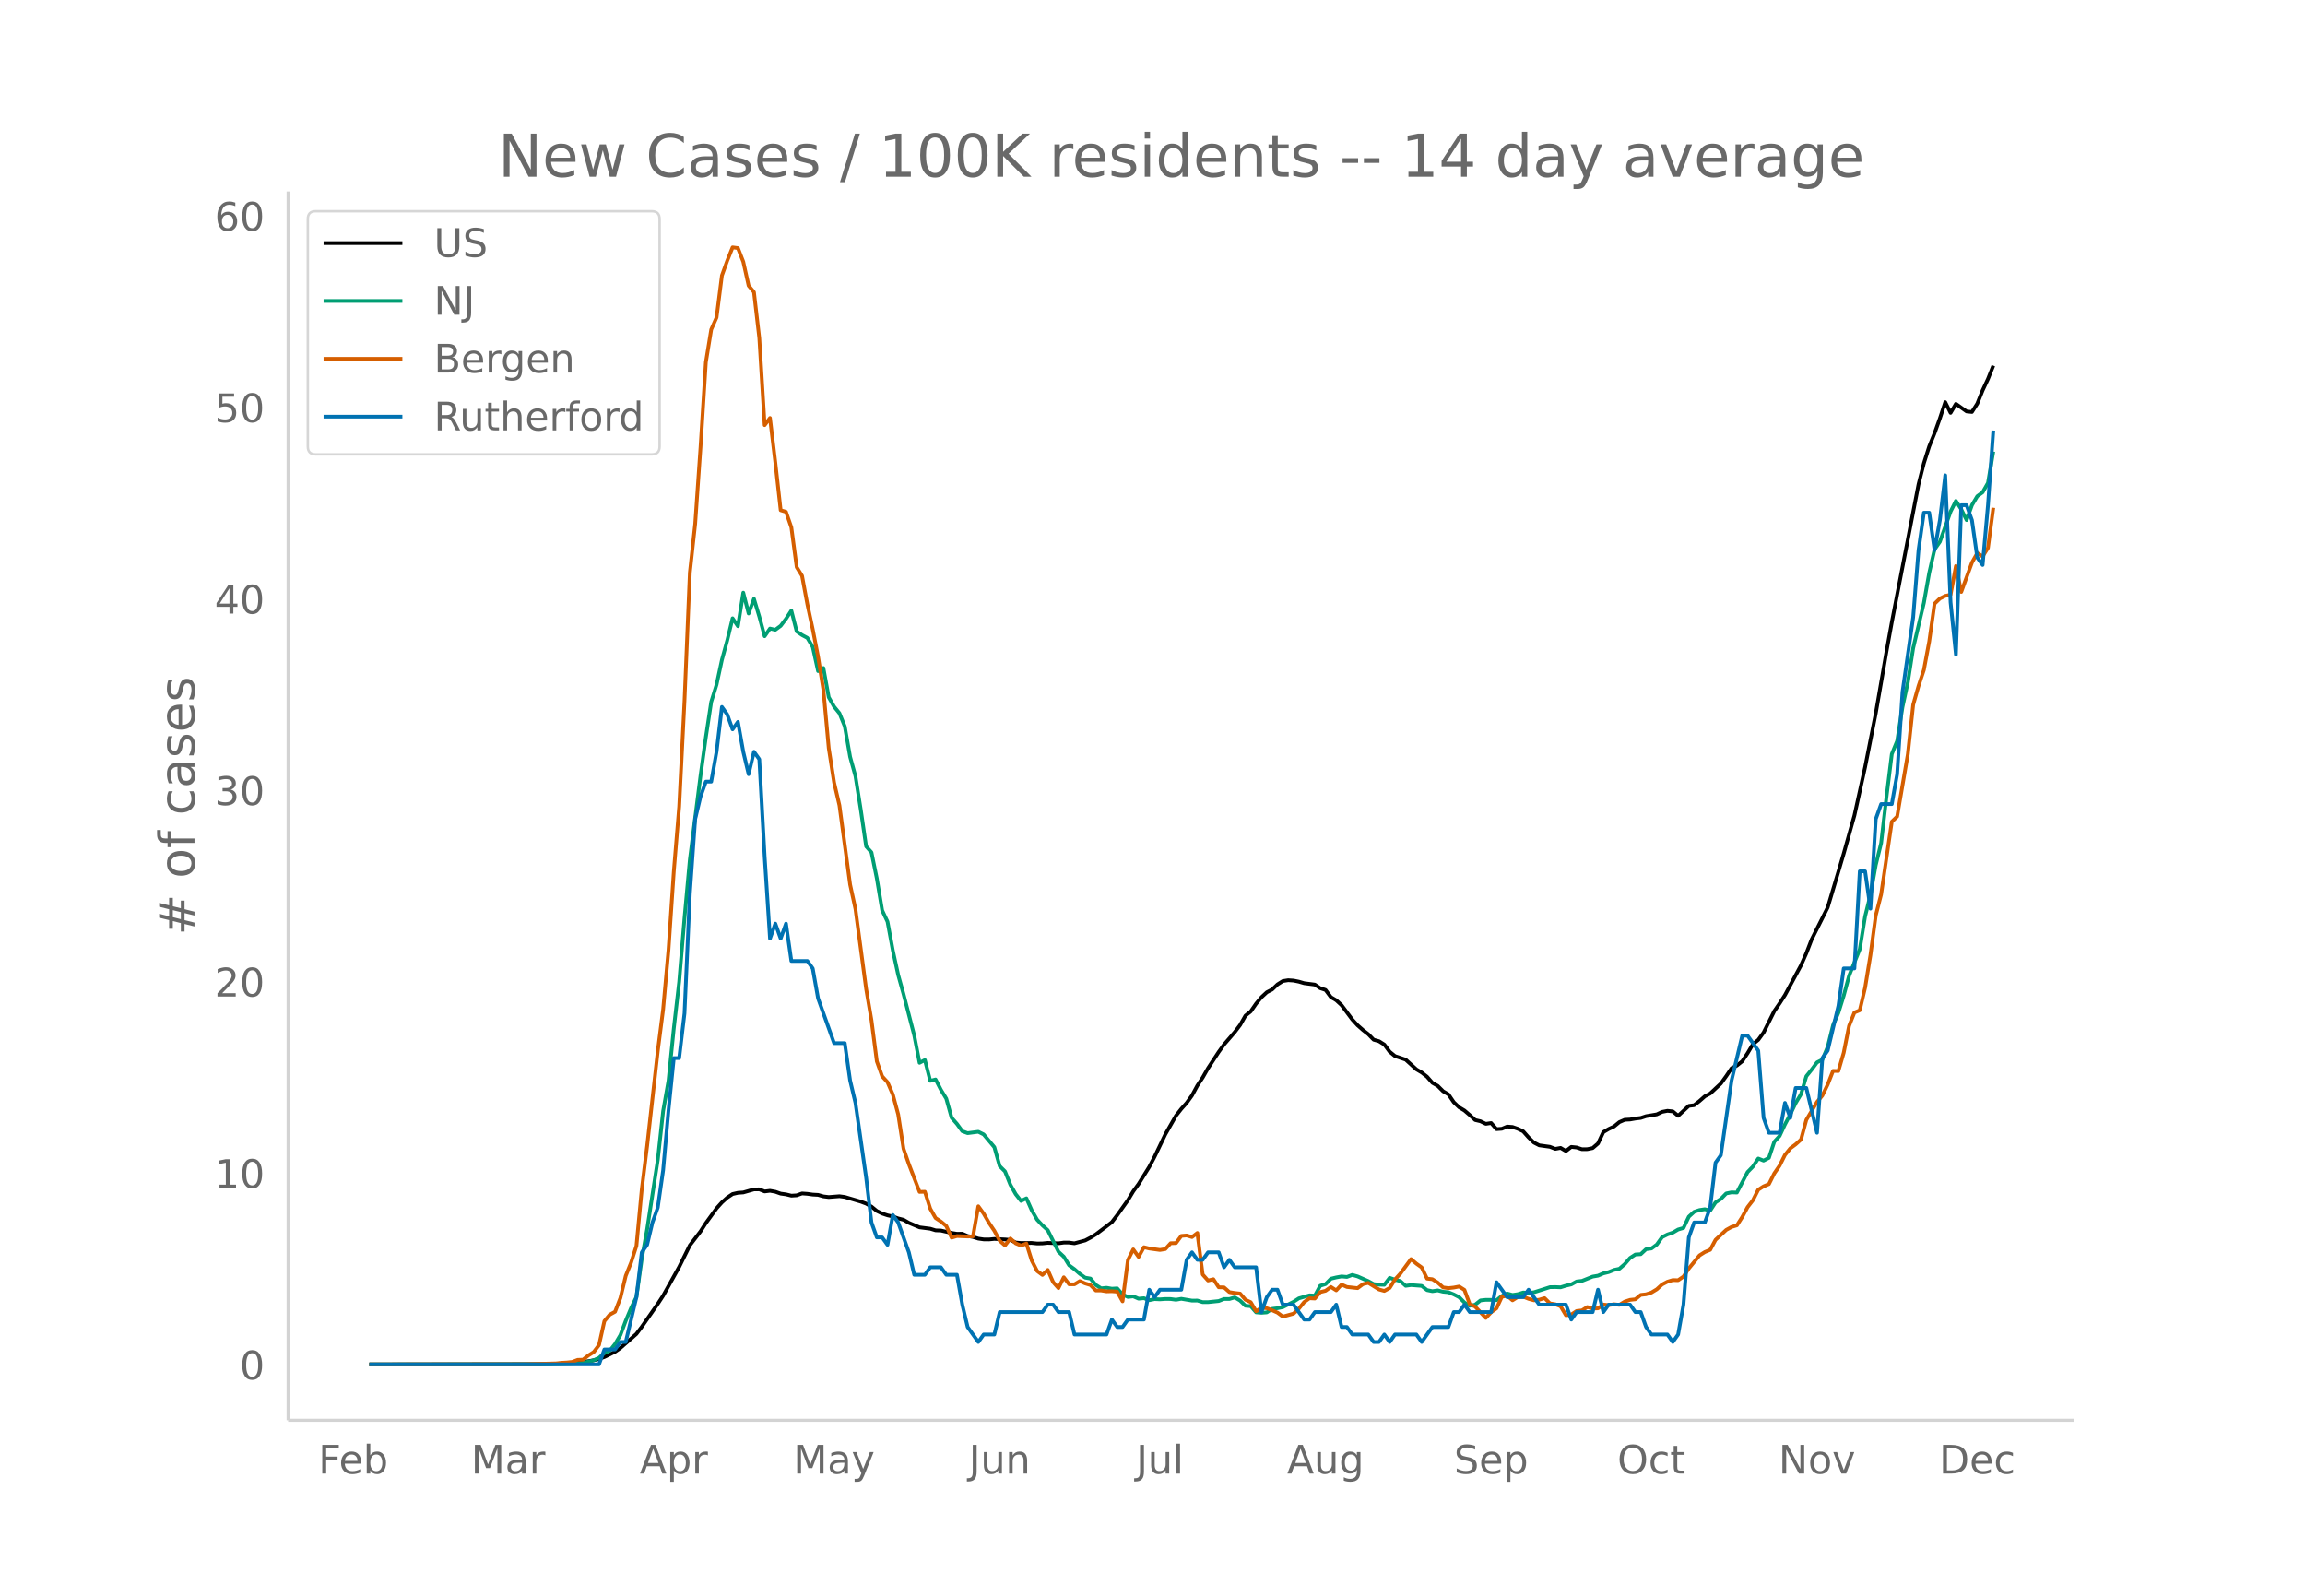 <svg height="864" viewBox="0 0 936 648" width="1248" xmlns="http://www.w3.org/2000/svg" xmlns:xlink="http://www.w3.org/1999/xlink"><defs><style>*{stroke-linecap:butt;stroke-linejoin:round}</style></defs><g id="figure_1"><path d="M0 648h936V0H0z" fill="#fff" id="patch_1"/><g id="axes_1"><path d="M117 576.72h725.4V77.76H117z" fill="none" id="patch_2"/><path clip-path="url(#pf268abee8b)" d="M149.973 554.04l69.416-.107 8.677-.24 6.508-.45 4.338-.502 2.17-.372 2.169-.546 2.17-.78 4.338-2.143 2.169-1.516 6.508-5.727 2.169-2.875 6.508-9.335 2.169-3.318 6.508-11.68 4.338-8.763 4.339-5.663 2.169-3.376 4.339-5.986 2.169-2.41 2.169-1.946 2.17-1.448 2.169-.495 2.169-.151 4.338-1.231 2.17-.024 2.169.855 2.17-.274 2.168.39 2.17.759 2.169.301 2.17.528 2.168-.133 2.17-.769 2.169.16 2.17.305 2.168.12 2.17.614 2.169.271 4.338-.343 2.17.295 6.507 1.911 2.17.803 2.169 1.203 2.17 1.772 2.169 1.044 2.169.727 2.169.476 2.17.778 2.169.55 2.169 1.25 4.338 1.833 4.339.556 2.17.657 2.168.082 4.339.982 2.17.343 2.168-.04 2.17.945 2.169.375 2.17.686 2.168.31 2.17.025 2.169-.21 4.338.205 2.17.187 2.169 1.076 2.17.187 4.338-.026 2.169.22 2.17-.029 2.169-.222 4.338.182 2.17-.306 2.169.01 2.169.29 4.338-1.162 2.17-1.135 2.169-1.335 4.338-3.286 2.17-1.683 2.169-2.832 4.338-6.072 2.17-3.601 2.169-2.986 4.338-6.955 2.17-4.122 4.338-9.054 4.339-7.6 2.169-2.762 2.17-2.422 2.169-3.02 2.169-4.015 2.169-3.262 2.17-3.797 4.338-6.61 2.17-3.019 4.338-5.028 2.169-2.866 2.17-3.812 2.168-1.74 2.17-3.138 2.169-2.612 2.17-2.01 2.168-1.119 2.17-2.075 2.169-1.359 2.17-.347 2.168.144 2.17.438 2.169.634 4.338.562 2.17 1.47 2.169.707 2.17 2.91 2.168 1.284 2.17 1.998 4.338 5.804 2.17 2.372 2.169 1.91 2.169 1.687 2.17 2.246 2.169.601 2.169 1.361 2.17 2.908 2.168 1.766 4.339 1.459 4.338 3.935 2.17 1.283 2.169 1.705 2.17 2.477 2.168 1.246 2.17 2.17 2.169 1.268 2.17 3.188 2.168 2.076 2.17 1.303 2.169 1.856 2.17 2.004 2.168.514 2.17 1.039 2.169-.326 2.17 2.48 2.169-.151 2.169-.9 2.169.166 2.17.745 2.169 1.033 2.169 2.445 2.17 2.107 2.168 1.119 4.339.599 2.17.841 2.168-.397 2.17 1.271 2.169-1.674 2.17.225 2.168.721 2.17-.027 2.169-.437 2.17-1.86 2.168-4.625 2.17-1.26 2.169-1.023 2.17-1.777 2.168-.938 2.17-.114 2.169-.383 2.17-.26 2.168-.716 4.339-.731 2.17-1.02 2.169-.42 2.169.233 2.169 1.787 4.339-4.033 2.169-.273 2.17-1.693 2.168-1.909 2.17-1.144 4.338-4.047 2.17-3.01 2.169-3.213 2.169-1.082 2.17-1.742 2.168-3.274 2.17-3.66 2.169-1.754 2.17-2.984 4.338-8.697 2.169-3.15 2.17-3.364 6.507-12.09 2.17-4.904 2.168-5.627 6.508-12.963 4.339-14.542 2.169-7.347 4.339-15.452 4.338-19.629 4.339-21.885 4.338-25.012 2.17-11.941 10.846-56.001 2.169-8.543 2.17-6.86 2.168-5.334 2.17-6.062 2.169-6.567 2.17 4.345 2.168-3.656 4.339 3.08 2.17.217 2.168-3.387 2.17-5.384 2.169-4.63 2.17-5.42h0" fill="none" stroke="#000" stroke-linecap="round" stroke-width="1.5" id="line2d_1"/><path clip-path="url(#pf268abee8b)" d="M149.973 554.04l75.924-.094 8.677-.219 2.17-.3 4.338-1.056 2.169-1 2.17-1.964 2.168-.925 2.17-2.713 2.169-3.657 2.17-5.783 2.168-5.17 2.17-4.49 2.169-15.429 2.17-12.06 4.338-28.213 2.169-19.818 2.17-12.323 2.168-21.25 2.17-18.88 2.169-25.988 2.17-23.707 4.338-34.066 2.169-15.598 2.17-14.342 2.169-6.977 2.169-10.077 2.169-7.903 2.17-8.983 2.169 3.226 2.169-13.63 2.17 8.46 2.168-5.952 2.17 7.22 2.169 7.978 2.17-3.126 2.168.5 2.17-1.594 2.169-2.857 2.17-3.339 2.168 8.465 2.17 1.476 2.169 1.15 2.17 3.65 2.168 9.829 2.17-1.263 2.169 11.872 2.17 3.826 2.168 2.663 2.17 5.34 2.169 12.378 2.17 7.858 2.168 13.635 2.17 14.873 2.169 2.426 2.17 10.603 2.169 12.929 2.169 4.607 2.169 11.69 2.17 9.947 2.169 7.778 4.338 16.754 2.17 11.141 2.169-1.125 2.169 8.44 2.17-.557 2.168 4.201 2.17 3.576 2.169 7.79 2.17 2.482 2.168 2.97 2.17.787 4.338-.562 2.17 1.075 4.338 5.176 2.17 7.703 2.168 2.169 2.17 5.395 2.169 3.82 2.17 2.757 2.169-1.075 2.169 4.87 2.169 3.782 2.17 2.332 2.169 1.963 4.338 8.74 2.17 2.02 2.169 3.507 2.169 1.569 2.17 1.9 2.168 1.538 2.17.363 2.169 2.607 2.17 1.369 2.168-.231 2.17.375 2.169-.125 2.17 2.45 2.168 1.038 2.17-.25 2.169.95 2.17-.206 2.168.825 2.17-.45 2.169.1 2.17-.15 2.168.019 2.17.294 2.169-.382 4.339.726 2.169-.02 2.169.645h2.17l4.338-.45 2.17-.838 2.168.013 2.17-.638 2.169 1.281 2.17 2.101 2.168.175 2.17 2.5 2.169.182 2.17-.162 2.168-1.426 2.17-.256 2.169-.438 4.338-2.175 2.17-1.407 4.338-1.238 2.17.119 2.169-4.001 2.169-.663 2.17-2.2 2.168-.526 2.17-.394 2.169.2 2.17-.825 2.169.613 4.338 1.913 2.17 1.194 2.169.244 2.169.05 2.17-2.826 2.168.75 2.17.57 2.169 1.925 2.17-.3 4.338.331 2.169 1.713 2.17.438 2.168-.32 2.17.538 2.169.207 2.17.887 2.168 1.113 2.17 2.182 2.169 1.326 2.17-.444 2.168-1.738 2.17-.232 2.169.007 2.17.15 2.169-1.738 2.169-.994 2.169.587 2.17-.331 2.169-.669 2.169.156 2.17-.237 6.507-2.082 2.17-.038 2.168.094 2.17-.663 2.169-.518 2.17-1.194 2.168-.238 4.339-1.738 2.17-.375 2.168-.932 2.17-.531 2.169-.875 2.17-.463 2.168-1.882 2.17-2.507 2.169-1.406 2.17-.125 2.168-2.026 2.17-.281 2.169-1.582 2.17-3.038 2.169-1.082 2.169-.744 2.169-1.269 2.17-.625 2.169-4.589 2.169-1.982 2.17-.712 2.168-.332 2.17.563 2.169-3.326 2.17-1.413 2.168-2.232 2.17-.437 2.169.08 4.338-8.314 2.17-2.244 2.169-3.264 2.17.85 2.168-1.125 2.17-6.533 2.169-2.363 2.17-4.67 2.168-4.12 2.17-4.551 2.169-3.62 2.17-7.29 2.168-2.682 2.17-2.926 2.169-1.1 2.17-5.251 2.169-8.765 2.169-5.002 2.169-6.977 2.17-8.083 4.338-10.79 2.17-13.317 2.168-8.746 2.17-12.135 2.169-8.884 2.17-18.692 2.168-17.474 2.17-5.32 2.169-13.742 2.17-10.071 2.168-13.88 4.339-18.33 2.17-12.222 2.168-9.521 2.17-3.113 4.338-12.248 2.17-4.363 2.169 3.444 2.169 4.37 2.17-6.07 2.168-3.626 2.17-1.582 2.169-3.82 2.17-12.734h0" fill="none" stroke="#009e73" stroke-linecap="round" stroke-width="1.5" id="line2d_2"/><path clip-path="url(#pf268abee8b)" d="M149.973 554.04l62.908-.06 13.016-.357 2.169-.238 2.17-.12 2.169-.238 2.169-.834 2.17-.06 2.168-1.727 2.17-1.37 2.169-2.859 2.17-9.71 2.168-2.62 2.17-1.191 2.169-5.6 2.17-8.994 2.168-5.361 2.17-6.79 2.169-22.934 2.17-17.572 4.338-38.659 2.169-16.917 2.17-24.065 2.168-31.927 2.17-26.27 2.169-43.007 2.17-52.06 2.168-19.777 2.17-31.153 2.169-34.49 2.17-13.283 2.169-4.884 2.169-17.036 2.169-6.016 2.17-5.421 2.169.298 2.169 5.54 2.17 9.709 2.168 2.62 2.17 18.645 2.169 35.383 2.17-2.919 2.168 18.049 2.17 19.418 2.169.656 2.17 6.314 2.168 16.142 2.17 3.515 2.169 11.615 2.17 10.067 2.168 11.139 2.17 13.522 2.169 23.648 2.17 13.938 2.168 9.293 4.339 32.166 2.17 9.947 4.338 32.404 2.169 12.748 2.17 16.678 2.169 6.076 2.169 2.383 2.169 5.003 2.17 8.101 2.169 13.939 2.169 6.255 4.338 11.258 2.17-.06 2.169 6.85 2.17 3.812 2.168 1.43 2.17 1.787 2.169 4.765 2.17-.655 4.338.179 2.169-.06 2.17-12.21 2.168 2.977 2.17 3.753 2.169 3.217 2.17 4.05 2.168 1.906 2.17-2.8 2.169 1.967 2.17.893 2.169-.834 2.169 6.91 2.169 4.229 2.17 1.608 2.169-2.025 2.169 4.944 2.17 2.442 2.168-4.408 2.17 2.86h2.169l2.17-1.31 2.168.952 2.17.655 2.169 2.204h2.17l2.168.358 2.17-.06 2.169.179 2.17 3.931 2.168-16.738 2.17-4.348 2.169 3.038 2.17-3.932 2.168.536 4.339.596 2.17-.357 2.168-2.383 2.17-.06 2.169-2.918 2.17-.18 2.169.656 2.169-1.668 2.169 16.858 2.17 2.442 2.169-.536 2.169 3.276 2.17.06 2.168 1.906 2.17.357 2.169.238 2.17 2.502 2.168 1.013 2.17 3.693 2.169-1.43 2.17.179 2.168.834 2.17.953 2.169 1.608 4.338-1.191 2.17-2.025 2.169-2.68 2.17-1.55 2.168.12 2.17-2.621 2.169-.536 2.17-1.55 2.168 1.37 2.17-2.322 2.169.953 4.339.476 2.169-1.608 2.169-.536 4.339 2.68 2.169.596 2.17-1.191 2.168-3.455 2.17-2.383 4.338-5.897 2.17 1.847 2.169 1.548 2.169 4.528 2.17.238 2.168 1.37 2.17 1.966 2.169.297 2.17-.238 2.168-.417 2.17 1.37 2.169 5.838 2.17.953 4.338 4.586 2.169-2.323 2.17-1.548 2.169-4.706 2.169-.417 2.169 1.846 2.17-1.37 2.169-.119 2.169.894 2.17.595 2.168-.238 2.17-.655 2.169 2.144 2.17.358 2.168.834 2.17 3.633 2.169-.298 2.17-1.43 2.168-.238 2.17-1.37 2.169.596 2.17-.06 2.168-1.548 2.17.238 2.169-.357 2.17.238 2.168-1.31 2.17-.715 2.169-.239 2.17-1.787 2.168-.238 2.17-.715 2.169-1.31 2.17-1.966 2.169-1.132 2.169-.655 2.169.06 2.17-1.49 2.169-3.276 4.338-5.301 2.17-1.37 2.169-.894 2.169-4.05 4.338-4.05 2.17-1.192 2.169-.655 2.17-3.395 2.168-3.991 2.17-2.8 2.169-4.289 2.17-1.37 2.168-.893 2.17-4.349 2.169-3.157 2.17-4.348 2.168-2.68 2.17-1.609 2.169-1.966 2.17-7.982 4.338-7.267 2.169-2.62 2.17-4.468 2.169-5.54 2.169.06 2.169-7.446 2.17-10.9 2.169-5.421 2.169-.894 2.17-9.173 2.168-13.224 2.17-16.142 2.169-8.519 4.338-29.545 2.17-2.084 4.338-25.316 2.17-20.074 2.169-7.625 2.169-6.492 2.17-11.556 2.168-15.369 2.17-2.084 2.169-1.073 2.17-.476 2.168-11.675 2.17 10.543 4.338-11.913 2.17-3.872 2.169 1.37 2.169-3.455 2.17-16.321h0" fill="none" stroke="#d55e00" stroke-linecap="round" stroke-width="1.5" id="line2d_3"/><path clip-path="url(#pf268abee8b)" d="M149.973 554.04h93.278l2.17-6.068h4.338l2.169-3.033h2.17l4.338-18.203 2.169-18.203 2.17-3.034 2.168-9.102 2.17-6.067 2.169-15.17 2.17-24.27 2.168-21.237h2.17l2.169-18.203 2.17-48.541 2.168-30.338 2.17-9.102 2.169-6.068h2.17l2.169-12.135 2.169-18.203 2.169 3.034 2.17 6.068 2.169-3.034 2.169 12.135 2.17 9.102 2.168-9.102 2.17 3.034 2.169 39.44 2.17 33.372 2.168-6.068 2.17 6.068 2.169-6.068 2.17 15.17h6.507l2.17 3.033 2.168 12.135 6.508 18.203h4.339l2.169 15.17 2.17 9.101 4.338 30.338 2.169 18.203 2.17 6.068h2.169l2.169 3.034 2.169-12.136 2.17 3.034 4.338 12.136 2.17 9.101h4.338l2.169-3.034h4.338l2.17 3.034h4.338l2.17 12.135 2.169 9.102 4.338 6.068 2.17-3.034h4.338l2.17-9.102h17.353l2.17-3.034h2.169l2.17 3.034h4.338l2.169 9.102h13.015l2.17-6.068 2.169 3.034h2.17l2.168-3.034h6.508l2.17-12.135 2.169 3.034 2.169-3.034h8.677l2.17-12.136 2.169-3.033 2.169 3.033h2.169l2.17-3.033h4.338l2.17 6.067 2.168-3.034 2.17 3.034h8.677l2.169 18.203 2.17-6.067 2.168-3.034h2.17l2.169 6.067h4.338l4.339 6.068h2.17l2.168-3.034h6.508l2.17-3.034 2.169 9.102h2.169l2.17 3.034h6.507l2.17 3.034h2.169l2.169-3.034 2.17 3.034 2.168-3.034h8.677l2.17 3.034 4.338-6.068h6.508l2.17-6.068h2.168l2.17-3.034 2.169 3.034h8.677l2.17-12.135 4.338 6.068h6.508l2.169-3.034 4.338 6.067h10.847l2.169 6.068 2.17-3.034h6.507l2.17-9.101 2.168 9.101 2.17-3.034h8.677l2.169 3.034h2.17l2.168 6.068 2.17 3.034h6.508l2.169 3.034 2.169-3.034 2.17-12.136 2.169-27.304 2.169-6.068h4.338l2.17-6.067 2.169-18.203 2.17-3.034 4.338-30.338 4.338-18.203h2.17l4.338 6.067 2.17 27.305 2.168 6.067h4.339l2.17-12.135 2.168 6.068 2.17-12.136h4.338l4.339 18.203 2.169-30.338 2.17-3.034 4.338-18.203 2.169-15.169h4.339l2.169-39.44h2.17l2.168 15.17 2.17-36.406 2.169-6.068h4.338l2.17-12.135 2.169-33.372 4.338-30.339 2.17-27.304 2.169-15.17h2.17l2.168 15.17 2.17-12.136 2.169-18.202 2.17 51.575 2.168 21.236 2.17-60.676h2.169l2.17 6.067 2.168 15.17 2.17 3.033 2.169-24.27 2.17-30.338h0" fill="none" stroke="#0072b2" stroke-linecap="round" stroke-width="1.5" id="line2d_4"/><path d="M117 576.72V77.76" fill="none" stroke="#d3d3d3" stroke-linecap="square" stroke-width="1.25" id="patch_3"/><path d="M117 576.72h725.4" fill="none" stroke="#d3d3d3" stroke-linecap="square" stroke-width="1.25" id="patch_4"/><g id="matplotlib.axis_1"><g id="xtick_1"><g transform="matrix(.16 0 0 -.16 129.302 598.378)" fill="#696969" id="text_1"><defs><path d="M9.813 72.906h41.89v-8.312H19.672V43.109h28.906v-8.297H19.672V0h-9.86z" id="DejaVuSans-70"/><path d="M56.203 29.594v-4.39H14.891q.593-9.282 5.593-14.142 5-4.859 13.938-4.859 5.172 0 10.031 1.266 4.86 1.265 9.656 3.812v-8.5Q49.266.734 44.187-.344 39.11-1.422 33.892-1.422q-13.094 0-20.735 7.61-7.64 7.625-7.64 20.625 0 13.421 7.25 21.296Q20.016 56 32.328 56q11.031 0 17.453-7.11 6.422-7.093 6.422-19.296zm-8.984 2.64q-.094 7.36-4.125 11.75-4.032 4.407-10.672 4.407-7.516 0-12.031-4.25-4.516-4.25-5.203-11.97z" id="DejaVuSans-101"/><path d="M48.688 27.297q0 9.906-4.079 15.547-4.078 5.64-11.203 5.64-7.14 0-11.218-5.64-4.079-5.64-4.079-15.547 0-9.906 4.078-15.547 4.079-5.64 11.22-5.64 7.124 0 11.202 5.64t4.078 15.547zM18.108 46.39q2.844 4.875 7.157 7.234Q29.594 56 35.594 56q9.968 0 16.187-7.906 6.235-7.907 6.235-20.797T51.78 6.484q-6.218-7.906-16.187-7.906-6 0-10.328 2.375-4.313 2.375-7.157 7.25V0H9.08v75.984h9.03z" id="DejaVuSans-98"/></defs><use xlink:href="#DejaVuSans-70"/><use x="52.02" xlink:href="#DejaVuSans-101"/><use x="113.543" xlink:href="#DejaVuSans-98"/></g></g><g id="xtick_2"><g transform="matrix(.16 0 0 -.16 191.28 598.378)" fill="#696969" id="text_2"><defs><path d="M9.813 72.906h14.703l18.593-49.61 18.703 49.61h14.704V0H66.89v64.016l-18.797-50h-9.907l-18.796 50V0H9.813z" id="DejaVuSans-77"/><path d="M34.281 27.484q-10.89 0-15.093-2.484-4.204-2.484-4.204-8.5 0-4.781 3.157-7.594 3.156-2.797 8.562-2.797 7.485 0 12 5.297 4.516 5.297 4.516 14.078v2zm17.922 3.72V0H43.22v8.297Q40.14 3.328 35.547.953q-4.594-2.375-11.234-2.375-8.391 0-13.36 4.719Q6 8.016 6 15.922q0 9.219 6.172 13.906 6.187 4.688 18.437 4.688h12.61v.89q0 6.203-4.078 9.594-4.078 3.39-11.453 3.39-4.688 0-9.141-1.124-4.438-1.125-8.531-3.375v8.312q4.921 1.906 9.562 2.844 4.64.953 9.031.953 11.875 0 17.735-6.156 5.86-6.14 5.86-18.64z" id="DejaVuSans-97"/><path d="M41.11 46.297q-1.516.875-3.297 1.281Q36.03 48 33.89 48q-7.625 0-11.703-4.953-4.079-4.953-4.079-14.234V0H9.08v54.688h9.03v-8.5q2.844 4.984 7.375 7.39Q30.031 56 36.531 56q.922 0 2.047-.125 1.125-.11 2.484-.36z" id="DejaVuSans-114"/></defs><use xlink:href="#DejaVuSans-77"/><use x="86.279" xlink:href="#DejaVuSans-97"/><use x="147.559" xlink:href="#DejaVuSans-114"/></g></g><g id="xtick_3"><g transform="matrix(.16 0 0 -.16 259.78 598.378)" fill="#696969" id="text_3"><defs><path d="M34.188 63.188L20.797 26.906h26.812zm-5.579 9.718h11.188L67.578 0h-10.25l-6.64 18.703h-32.86L11.188 0H.78z" id="DejaVuSans-65"/><path d="M18.11 8.203v-29H9.077v75.484h9.031v-8.296q2.844 4.875 7.157 7.234Q29.594 56 35.594 56q9.968 0 16.187-7.906 6.235-7.907 6.235-20.797T51.78 6.484q-6.218-7.906-16.187-7.906-6 0-10.328 2.375-4.313 2.375-7.157 7.25zm30.578 19.094q0 9.906-4.079 15.547-4.078 5.64-11.203 5.64-7.14 0-11.218-5.64-4.079-5.64-4.079-15.547 0-9.906 4.078-15.547 4.079-5.64 11.22-5.64 7.124 0 11.202 5.64t4.078 15.547z" id="DejaVuSans-112"/></defs><use xlink:href="#DejaVuSans-65"/><use x="68.408" xlink:href="#DejaVuSans-112"/><use x="131.885" xlink:href="#DejaVuSans-114"/></g></g><g id="xtick_4"><g transform="matrix(.16 0 0 -.16 322.158 598.378)" fill="#696969" id="text_4"><defs><path d="M32.172-5.078q-3.797-9.766-7.422-12.735-3.61-2.984-9.656-2.984H7.906v7.516h5.282q3.703 0 5.75 1.765Q21-9.766 23.483-3.219l1.61 4.094-22.11 53.813H12.5l17.094-42.766 17.093 42.766h9.516z" id="DejaVuSans-121"/></defs><use xlink:href="#DejaVuSans-77"/><use x="86.279" xlink:href="#DejaVuSans-97"/><use x="147.559" xlink:href="#DejaVuSans-121"/></g></g><g id="xtick_5"><g transform="matrix(.16 0 0 -.16 393.445 598.378)" fill="#696969" id="text_5"><defs><path d="M9.813 72.906h9.859V5.078q0-13.187-5-19.14-5-5.954-16.094-5.954h-3.75v8.297h3.078q6.531 0 9.219 3.672Q9.813-4.39 9.813 5.078z" id="DejaVuSans-74"/><path d="M8.5 21.578v33.11h8.984V21.922q0-7.766 3.016-11.656 3.031-3.875 9.094-3.875 7.265 0 11.484 4.64 4.234 4.64 4.234 12.656v31h8.985V0h-8.984v8.406Q42.047 3.422 37.718 1q-4.313-2.422-10.032-2.422-9.421 0-14.312 5.86Q8.5 10.296 8.5 21.578zM31.11 56z" id="DejaVuSans-117"/><path d="M54.89 33.016V0h-8.984v32.719q0 7.765-3.031 11.61-3.031 3.858-9.078 3.858-7.281 0-11.484-4.64-4.204-4.625-4.204-12.64V0H9.08v54.688h9.03v-8.5q3.235 4.937 7.594 7.374Q30.078 56 35.797 56q9.422 0 14.25-5.828 4.844-5.828 4.844-17.156z" id="DejaVuSans-110"/></defs><use xlink:href="#DejaVuSans-74"/><use x="29.492" xlink:href="#DejaVuSans-117"/><use x="92.871" xlink:href="#DejaVuSans-110"/></g></g><g id="xtick_6"><g transform="matrix(.16 0 0 -.16 461.37 598.378)" fill="#696969" id="text_6"><defs><path d="M9.422 75.984h8.984V0H9.422z" id="DejaVuSans-108"/></defs><use xlink:href="#DejaVuSans-74"/><use x="29.492" xlink:href="#DejaVuSans-117"/><use x="92.871" xlink:href="#DejaVuSans-108"/></g></g><g id="xtick_7"><g transform="matrix(.16 0 0 -.16 522.649 598.378)" fill="#696969" id="text_7"><defs><path d="M45.406 27.984q0 9.766-4.031 15.125-4.016 5.375-11.297 5.375-7.219 0-11.25-5.375-4.031-5.359-4.031-15.125 0-9.718 4.031-15.093t11.25-5.375q7.281 0 11.297 5.375 4.031 5.375 4.031 15.093zm8.985-21.203q0-13.953-6.203-20.765Q42-20.797 29.203-20.797q-4.734 0-8.937.703-4.203.703-8.157 2.172v8.735q3.954-2.141 7.813-3.157 3.86-1.031 7.86-1.031 8.843 0 13.234 4.61 4.39 4.609 4.39 13.937v4.453q-2.781-4.844-7.125-7.234Q33.938 0 27.875 0 17.828 0 11.672 7.656q-6.156 7.672-6.156 20.328 0 12.688 6.156 20.344Q17.828 56 27.875 56q6.063 0 10.406-2.39 4.344-2.391 7.125-7.22v8.297h8.985z" id="DejaVuSans-103"/></defs><use xlink:href="#DejaVuSans-65"/><use x="68.408" xlink:href="#DejaVuSans-117"/><use x="131.787" xlink:href="#DejaVuSans-103"/></g></g><g id="xtick_8"><g transform="matrix(.16 0 0 -.16 590.437 598.378)" fill="#696969" id="text_8"><defs><path d="M53.516 70.516V60.89q-5.61 2.687-10.594 4-4.984 1.328-9.625 1.328-8.047 0-12.422-3.125t-4.375-8.89q0-4.845 2.906-7.313 2.907-2.453 11.016-3.97l5.953-1.218q11.031-2.11 16.281-7.406 5.25-5.297 5.25-14.172 0-10.61-7.11-16.078-7.093-5.469-20.812-5.469-5.172 0-11.015 1.172Q13.14.922 6.89 3.219v10.156q6-3.36 11.765-5.078 5.766-1.703 11.328-1.703 8.438 0 13.032 3.312 4.593 3.328 4.593 9.485 0 5.359-3.297 8.39-3.296 3.032-10.812 4.547L27.484 33.5q-11.03 2.188-15.968 6.875-4.922 4.688-4.922 13.047 0 9.672 6.812 15.234 6.813 5.563 18.766 5.563 5.14 0 10.453-.938 5.328-.922 10.89-2.765z" id="DejaVuSans-83"/></defs><use xlink:href="#DejaVuSans-83"/><use x="63.477" xlink:href="#DejaVuSans-101"/><use x="125" xlink:href="#DejaVuSans-112"/></g></g><g id="xtick_9"><g transform="matrix(.16 0 0 -.16 656.762 598.378)" fill="#696969" id="text_9"><defs><path d="M39.406 66.219q-10.75 0-17.078-8.016-6.312-8-6.312-21.828 0-13.766 6.312-21.781 6.328-8 17.078-8 10.735 0 17.016 8 6.281 8.015 6.281 21.781 0 13.828-6.281 21.828-6.281 8.016-17.016 8.016zm0 8q15.328 0 24.5-10.281 9.188-10.282 9.188-27.563 0-17.234-9.188-27.516-9.172-10.28-24.5-10.28-15.375 0-24.593 10.25-9.204 10.265-9.204 27.546t9.204 27.563q9.218 10.28 24.593 10.28z" id="DejaVuSans-79"/><path d="M48.781 52.594v-8.407q-3.812 2.11-7.64 3.157-3.828 1.047-7.735 1.047-8.75 0-13.593-5.547-4.829-5.532-4.829-15.547 0-10.016 4.829-15.563 4.843-5.53 13.593-5.53 3.907 0 7.735 1.046 3.828 1.047 7.64 3.156V2.094Q45.016.344 40.984-.531q-4.015-.89-8.562-.89-12.36 0-19.64 7.765-7.266 7.765-7.266 20.953 0 13.375 7.343 21.031Q20.22 56 33.016 56q4.14 0 8.093-.86 3.953-.843 7.672-2.546z" id="DejaVuSans-99"/><path d="M18.313 70.219V54.688h18.5v-6.985h-18.5V18.016q0-6.688 1.828-8.594 1.828-1.906 7.453-1.906h9.218V0h-9.218q-10.407 0-14.36 3.875-3.953 3.89-3.953 14.14v29.688H2.687v6.984h6.594V70.22z" id="DejaVuSans-116"/></defs><use xlink:href="#DejaVuSans-79"/><use x="78.711" xlink:href="#DejaVuSans-99"/><use x="133.691" xlink:href="#DejaVuSans-116"/></g></g><g id="xtick_10"><g transform="matrix(.16 0 0 -.16 722.227 598.378)" fill="#696969" id="text_10"><defs><path d="M9.813 72.906h13.28l32.329-60.984v60.984h9.562V0h-13.28L19.39 60.984V0H9.813z" id="DejaVuSans-78"/><path d="M30.61 48.39q-7.22 0-11.422-5.64-4.204-5.64-4.204-15.453 0-9.813 4.172-15.453 4.188-5.64 11.453-5.64 7.188 0 11.375 5.655 4.203 5.672 4.203 15.438 0 9.719-4.203 15.406-4.187 5.688-11.375 5.688zm0 7.61q11.718 0 18.406-7.625 6.703-7.61 6.703-21.078 0-13.422-6.703-21.078-6.688-7.64-18.407-7.64-11.765 0-18.437 7.64-6.656 7.656-6.656 21.078 0 13.469 6.656 21.078Q18.844 56 30.609 56z" id="DejaVuSans-111"/><path d="M2.984 54.688H12.5L29.594 8.797l17.093 45.89h9.516L35.687 0H23.485z" id="DejaVuSans-118"/></defs><use xlink:href="#DejaVuSans-78"/><use x="74.805" xlink:href="#DejaVuSans-111"/><use x="135.986" xlink:href="#DejaVuSans-118"/></g></g><g id="xtick_11"><g transform="matrix(.16 0 0 -.16 787.438 598.378)" fill="#696969" id="text_11"><defs><path d="M19.672 64.797V8.109h11.922q15.093 0 22.093 6.829 7 6.843 7 21.593 0 14.64-7 21.453-7 6.813-22.093 6.813zm-9.86 8.11h20.266q21.188 0 31.094-8.813 9.922-8.813 9.922-27.563 0-18.86-9.969-27.703Q51.172 0 30.078 0H9.813z" id="DejaVuSans-68"/></defs><use xlink:href="#DejaVuSans-68"/><use x="77.002" xlink:href="#DejaVuSans-101"/><use x="138.525" xlink:href="#DejaVuSans-99"/></g></g></g><g id="matplotlib.axis_2"><g id="ytick_1"><g transform="matrix(.16 0 0 -.16 97.32 560.119)" fill="#696969" id="text_12"><defs><path d="M31.781 66.406q-7.61 0-11.453-7.5Q16.5 51.422 16.5 36.375q0-14.984 3.828-22.484 3.844-7.5 11.453-7.5 7.672 0 11.5 7.5 3.844 7.5 3.844 22.484 0 15.047-3.844 22.531-3.828 7.5-11.5 7.5zm0 7.813q12.266 0 18.735-9.703 6.468-9.688 6.468-28.141 0-18.406-6.468-28.11-6.47-9.687-18.735-9.687-12.25 0-18.718 9.688-6.47 9.703-6.47 28.109 0 18.453 6.47 28.14Q19.53 74.22 31.78 74.22z" id="DejaVuSans-48"/></defs><use xlink:href="#DejaVuSans-48"/></g></g><g id="ytick_2"><g transform="matrix(.16 0 0 -.16 87.14 482.38)" fill="#696969" id="text_13"><defs><path d="M12.406 8.297h16.11v55.625l-17.532-3.516v8.985l17.438 3.515h9.86V8.296H54.39V0H12.406z" id="DejaVuSans-49"/></defs><use xlink:href="#DejaVuSans-49"/><use x="63.623" xlink:href="#DejaVuSans-48"/></g></g><g id="ytick_3"><g transform="matrix(.16 0 0 -.16 87.14 404.64)" fill="#696969" id="text_14"><defs><path d="M19.188 8.297h34.421V0H7.33v8.297q5.609 5.812 15.296 15.594 9.703 9.797 12.188 12.64 4.734 5.313 6.609 9 1.89 3.688 1.89 7.25 0 5.813-4.078 9.469-4.078 3.672-10.625 3.672-4.64 0-9.797-1.61-5.14-1.609-11-4.89v9.969Q13.767 71.78 18.938 73q5.188 1.219 9.485 1.219 11.328 0 18.062-5.672 6.735-5.656 6.735-15.125 0-4.5-1.688-8.531-1.672-4.016-6.125-9.485-1.218-1.422-7.765-8.187-6.532-6.766-18.453-18.922z" id="DejaVuSans-50"/></defs><use xlink:href="#DejaVuSans-50"/><use x="63.623" xlink:href="#DejaVuSans-48"/></g></g><g id="ytick_4"><g transform="matrix(.16 0 0 -.16 87.14 326.9)" fill="#696969" id="text_15"><defs><path d="M40.578 39.313Q47.656 37.797 51.625 33q3.984-4.781 3.984-11.813 0-10.78-7.422-16.703-7.421-5.906-21.093-5.906-4.578 0-9.438.906-4.86.907-10.031 2.72v9.515q4.094-2.39 8.969-3.61 4.89-1.218 10.218-1.218 9.266 0 14.125 3.656 4.86 3.656 4.86 10.64 0 6.454-4.516 10.079-4.515 3.64-12.562 3.64h-8.5v8.11h8.89q7.266 0 11.125 2.906 3.86 2.906 3.86 8.375 0 5.61-3.985 8.61-3.968 3.015-11.39 3.015-4.063 0-8.703-.89-4.641-.876-10.203-2.72v8.782q5.624 1.562 10.53 2.344 4.907.78 9.25.78 11.235 0 17.766-5.109 6.547-5.093 6.547-13.78 0-6.063-3.468-10.235-3.47-4.172-9.86-5.782z" id="DejaVuSans-51"/></defs><use xlink:href="#DejaVuSans-51"/><use x="63.623" xlink:href="#DejaVuSans-48"/></g></g><g id="ytick_5"><g transform="matrix(.16 0 0 -.16 87.14 249.161)" fill="#696969" id="text_16"><defs><path d="M37.797 64.313L12.89 25.39h24.906zm-2.594 8.593H47.61V25.391h10.407v-8.203H47.609V0h-9.812v17.188H4.89v9.515z" id="DejaVuSans-52"/></defs><use xlink:href="#DejaVuSans-52"/><use x="63.623" xlink:href="#DejaVuSans-48"/></g></g><g id="ytick_6"><g transform="matrix(.16 0 0 -.16 87.14 171.422)" fill="#696969" id="text_17"><defs><path d="M10.797 72.906h38.719v-8.312H19.828v-17.86q2.14.735 4.281 1.094 2.157.36 4.313.36 12.203 0 19.328-6.688 7.14-6.688 7.14-18.11 0-11.765-7.328-18.296-7.328-6.516-20.656-6.516-4.593 0-9.36.781-4.75.782-9.827 2.344v9.922q4.39-2.39 9.078-3.563 4.687-1.171 9.906-1.171 8.453 0 13.375 4.437 4.938 4.438 4.938 12.063 0 7.609-4.938 12.047-4.922 4.453-13.375 4.453-3.953 0-7.89-.875-3.922-.875-8.016-2.735z" id="DejaVuSans-53"/></defs><use xlink:href="#DejaVuSans-53"/><use x="63.623" xlink:href="#DejaVuSans-48"/></g></g><g id="ytick_7"><g transform="matrix(.16 0 0 -.16 87.14 93.682)" fill="#696969" id="text_18"><defs><path d="M33.016 40.375q-6.641 0-10.532-4.547-3.875-4.531-3.875-12.437 0-7.86 3.875-12.438 3.891-4.562 10.532-4.562 6.64 0 10.515 4.562 3.875 4.578 3.875 12.438 0 7.906-3.875 12.437-3.875 4.547-10.515 4.547zm19.578 30.922v-8.984q-3.719 1.75-7.5 2.671-3.782.938-7.5.938-9.766 0-14.922-6.594-5.14-6.594-5.875-19.922 2.875 4.25 7.219 6.516 4.359 2.266 9.578 2.266 10.984 0 17.36-6.672 6.374-6.657 6.374-18.125 0-11.235-6.64-18.032-6.641-6.78-17.672-6.78-12.657 0-19.344 9.687-6.688 9.703-6.688 28.109 0 17.281 8.204 27.563 8.203 10.28 22.015 10.28 3.719 0 7.5-.734t7.89-2.187z" id="DejaVuSans-54"/></defs><use xlink:href="#DejaVuSans-54"/><use x="63.623" xlink:href="#DejaVuSans-48"/></g></g><g transform="matrix(0 -.2 -.2 0 78.98 379.813)" fill="#696969" id="text_19"><defs><path d="M51.125 44H36.922l-4.11-16.313h14.313zm-7.328 27.781l-5.078-20.265h14.265L58.11 71.78h7.813L60.89 51.516h15.234V44h-17.14l-4-16.313h15.53V20.22H53.079L48 0h-7.813l5.032 20.219H30.906L25.875 0h-7.86l5.079 20.219H7.719v7.468h17.187L29 44H13.281v7.516h17.625l4.985 20.265z" id="DejaVuSans-35"/><path d="M37.11 75.984V68.5h-8.594q-4.828 0-6.72-1.953-1.874-1.953-1.874-7.031v-4.828h14.797v-6.985H19.922V0H10.89v47.703H2.297v6.984h8.594V58.5q0 9.125 4.25 13.297 4.25 4.187 13.468 4.187z" id="DejaVuSans-102"/><path d="M44.281 53.078v-8.5q-3.797 1.953-7.906 2.922-4.094.984-8.5.984-6.688 0-10.031-2.047-3.344-2.046-3.344-6.156 0-3.125 2.39-4.906 2.391-1.781 9.626-3.39l3.078-.688q9.562-2.047 13.593-5.781 4.032-3.735 4.032-10.422 0-7.625-6.032-12.078-6.03-4.438-16.578-4.438-4.39 0-9.156.86Q10.688.296 5.422 2v9.281q4.984-2.594 9.812-3.89 4.829-1.282 9.579-1.282 6.343 0 9.75 2.172 3.421 2.172 3.421 6.125 0 3.656-2.468 5.61-2.453 1.953-10.813 3.765l-3.125.735q-8.344 1.75-12.062 5.39-3.704 3.64-3.704 9.985 0 7.718 5.47 11.906Q16.75 56 26.811 56q4.97 0 9.36-.734 4.406-.72 8.11-2.188z" id="DejaVuSans-115"/></defs><use xlink:href="#DejaVuSans-35"/><use x="83.789" xlink:href="#DejaVuSans-32"/><use x="115.576" xlink:href="#DejaVuSans-111"/><use x="176.758" xlink:href="#DejaVuSans-102"/><use x="211.963" xlink:href="#DejaVuSans-32"/><use x="243.75" xlink:href="#DejaVuSans-99"/><use x="298.73" xlink:href="#DejaVuSans-97"/><use x="360.01" xlink:href="#DejaVuSans-115"/><use x="412.109" xlink:href="#DejaVuSans-101"/><use x="473.633" xlink:href="#DejaVuSans-115"/></g></g><g transform="matrix(.24 0 0 -.24 202.252 71.76)" fill="#696969" id="text_20"><defs><path d="M4.203 54.688h8.985l11.234-42.672 11.172 42.672h10.593l11.235-42.672 11.187 42.672h8.985L63.28 0H52.688L40.922 44.828 29.109 0H18.5z" id="DejaVuSans-119"/><path d="M64.406 67.281v-10.39q-4.984 4.64-10.625 6.922-5.64 2.296-11.984 2.296-12.5 0-19.14-7.64-6.641-7.64-6.641-22.094 0-14.406 6.64-22.047 6.64-7.64 19.14-7.64 6.345 0 11.985 2.296 5.64 2.297 10.625 6.938V5.609Q59.234 2.094 53.437.33q-5.78-1.75-12.218-1.75-16.563 0-26.094 10.124-9.516 10.14-9.516 27.672 0 17.578 9.516 27.703 9.531 10.14 26.094 10.14 6.531 0 12.312-1.734 5.797-1.734 10.875-5.203z" id="DejaVuSans-67"/><path d="M25.39 72.906h8.297L8.297-9.28H0z" id="DejaVuSans-47"/><path d="M9.813 72.906h9.859V42.094L52.39 72.906h12.703L28.906 38.922 67.672 0H54.688L19.672 35.11V0h-9.86z" id="DejaVuSans-75"/><path d="M9.422 54.688h8.984V0H9.422zm0 21.296h8.984v-11.39H9.422z" id="DejaVuSans-105"/><path d="M45.406 46.39v29.594h8.985V0h-8.985v8.203Q42.578 3.328 38.25.953q-4.313-2.375-10.375-2.375-9.906 0-16.14 7.906-6.22 7.922-6.22 20.813 0 12.89 6.22 20.797Q17.968 56 27.874 56q6.063 0 10.375-2.375 4.328-2.36 7.156-7.234zm-30.61-19.093q0-9.906 4.079-15.547 4.078-5.64 11.203-5.64 7.125 0 11.219 5.64 4.11 5.64 4.11 15.547 0 9.906-4.11 15.547-4.094 5.64-11.219 5.64-7.125 0-11.203-5.64-4.078-5.64-4.078-15.547z" id="DejaVuSans-100"/><path d="M4.89 31.39h26.313v-8H4.891z" id="DejaVuSans-45"/></defs><use xlink:href="#DejaVuSans-78"/><use x="74.805" xlink:href="#DejaVuSans-101"/><use x="136.328" xlink:href="#DejaVuSans-119"/><use x="218.115" xlink:href="#DejaVuSans-32"/><use x="249.902" xlink:href="#DejaVuSans-67"/><use x="319.727" xlink:href="#DejaVuSans-97"/><use x="381.006" xlink:href="#DejaVuSans-115"/><use x="433.105" xlink:href="#DejaVuSans-101"/><use x="494.629" xlink:href="#DejaVuSans-115"/><use x="546.729" xlink:href="#DejaVuSans-32"/><use x="578.516" xlink:href="#DejaVuSans-47"/><use x="612.207" xlink:href="#DejaVuSans-32"/><use x="643.994" xlink:href="#DejaVuSans-49"/><use x="707.617" xlink:href="#DejaVuSans-48"/><use x="771.24" xlink:href="#DejaVuSans-48"/><use x="834.863" xlink:href="#DejaVuSans-75"/><use x="900.439" xlink:href="#DejaVuSans-32"/><use x="932.227" xlink:href="#DejaVuSans-114"/><use x="971.09" xlink:href="#DejaVuSans-101"/><use x="1032.613" xlink:href="#DejaVuSans-115"/><use x="1084.713" xlink:href="#DejaVuSans-105"/><use x="1112.496" xlink:href="#DejaVuSans-100"/><use x="1175.973" xlink:href="#DejaVuSans-101"/><use x="1237.496" xlink:href="#DejaVuSans-110"/><use x="1300.875" xlink:href="#DejaVuSans-116"/><use x="1340.084" xlink:href="#DejaVuSans-115"/><use x="1392.184" xlink:href="#DejaVuSans-32"/><use x="1423.971" xlink:href="#DejaVuSans-45"/><use x="1460.055" xlink:href="#DejaVuSans-45"/><use x="1496.139" xlink:href="#DejaVuSans-32"/><use x="1527.926" xlink:href="#DejaVuSans-49"/><use x="1591.549" xlink:href="#DejaVuSans-52"/><use x="1655.172" xlink:href="#DejaVuSans-32"/><use x="1686.959" xlink:href="#DejaVuSans-100"/><use x="1750.436" xlink:href="#DejaVuSans-97"/><use x="1811.715" xlink:href="#DejaVuSans-121"/><use x="1870.895" xlink:href="#DejaVuSans-32"/><use x="1902.682" xlink:href="#DejaVuSans-97"/><use x="1963.961" xlink:href="#DejaVuSans-118"/><use x="2023.141" xlink:href="#DejaVuSans-101"/><use x="2084.664" xlink:href="#DejaVuSans-114"/><use x="2125.777" xlink:href="#DejaVuSans-97"/><use x="2187.057" xlink:href="#DejaVuSans-103"/><use x="2250.533" xlink:href="#DejaVuSans-101"/></g><g id="legend_1"><path d="M128.2 184.5h136.45q3.2 0 3.2-3.2V88.96q0-3.2-3.2-3.2H128.2q-3.2 0-3.2 3.2v92.34q0 3.2 3.2 3.2z" fill="none" opacity=".8" stroke="#ccc" id="patch_5"/><path d="M131.4 98.718h32" fill="none" stroke="#000" stroke-linecap="round" stroke-width="1.5" id="line2d_5"/><g transform="matrix(.16 0 0 -.16 176.2 104.317)" fill="#696969" id="text_21"><defs><path d="M8.688 72.906h9.921V28.61q0-11.718 4.235-16.875 4.25-5.14 13.781-5.14 9.469 0 13.719 5.14 4.25 5.157 4.25 16.875v44.297H64.5V27.391q0-14.25-7.063-21.532-7.046-7.28-20.812-7.28-13.828 0-20.89 7.28-7.047 7.282-7.047 21.532z" id="DejaVuSans-85"/></defs><use xlink:href="#DejaVuSans-85"/><use x="73.193" xlink:href="#DejaVuSans-83"/></g><path d="M131.4 122.203h32" fill="none" stroke="#009e73" stroke-linecap="round" stroke-width="1.5" id="line2d_7"/><g transform="matrix(.16 0 0 -.16 176.2 127.802)" fill="#696969" id="text_22"><use xlink:href="#DejaVuSans-78"/><use x="74.805" xlink:href="#DejaVuSans-74"/></g><path d="M131.4 145.688h32" fill="none" stroke="#d55e00" stroke-linecap="round" stroke-width="1.5" id="line2d_9"/><g transform="matrix(.16 0 0 -.16 176.2 151.287)" fill="#696969" id="text_23"><defs><path d="M19.672 34.813V8.108H35.5q7.953 0 11.781 3.297 3.844 3.297 3.844 10.078 0 6.844-3.844 10.078-3.828 3.25-11.781 3.25zm0 29.984V42.828h14.61q7.218 0 10.75 2.703 3.546 2.719 3.546 8.282 0 5.515-3.547 8.25-3.531 2.734-10.75 2.734zm-9.86 8.11h25.204q11.28 0 17.375-4.688Q58.5 63.53 58.5 54.89q0-6.703-3.125-10.657-3.125-3.953-9.188-4.922 7.282-1.562 11.313-6.53 4.031-4.954 4.031-12.376 0-9.765-6.64-15.093Q48.25 0 35.984 0H9.812z" id="DejaVuSans-66"/></defs><use xlink:href="#DejaVuSans-66"/><use x="68.604" xlink:href="#DejaVuSans-101"/><use x="130.127" xlink:href="#DejaVuSans-114"/><use x="169.49" xlink:href="#DejaVuSans-103"/><use x="232.967" xlink:href="#DejaVuSans-101"/><use x="294.49" xlink:href="#DejaVuSans-110"/></g><path d="M131.4 169.173h32" fill="none" stroke="#0072b2" stroke-linecap="round" stroke-width="1.5" id="line2d_11"/><g transform="matrix(.16 0 0 -.16 176.2 174.773)" fill="#696969" id="text_24"><defs><path d="M44.39 34.188q3.172-1.079 6.172-4.594 3-3.516 6.032-9.672L66.609 0H56l-9.313 18.703q-3.624 7.328-7.015 9.719-3.39 2.39-9.25 2.39h-10.75V0h-9.86v72.906h22.266q12.5 0 18.656-5.234 6.157-5.219 6.157-15.766 0-6.89-3.203-11.437-3.204-4.532-9.297-6.282zM19.673 64.797V38.922h12.406q7.125 0 10.766 3.297 3.64 3.297 3.64 9.687 0 6.39-3.64 9.64-3.64 3.25-10.766 3.25z" id="DejaVuSans-82"/><path d="M54.89 33.016V0h-8.984v32.719q0 7.765-3.031 11.61-3.031 3.858-9.078 3.858-7.281 0-11.484-4.64-4.204-4.625-4.204-12.64V0H9.08v75.984h9.03V46.188q3.235 4.937 7.594 7.374Q30.078 56 35.797 56q9.422 0 14.25-5.828 4.844-5.828 4.844-17.156z" id="DejaVuSans-104"/></defs><use xlink:href="#DejaVuSans-82"/><use x="64.982" xlink:href="#DejaVuSans-117"/><use x="128.361" xlink:href="#DejaVuSans-116"/><use x="167.57" xlink:href="#DejaVuSans-104"/><use x="230.949" xlink:href="#DejaVuSans-101"/><use x="292.473" xlink:href="#DejaVuSans-114"/><use x="333.586" xlink:href="#DejaVuSans-102"/><use x="368.791" xlink:href="#DejaVuSans-111"/><use x="429.973" xlink:href="#DejaVuSans-114"/><use x="469.336" xlink:href="#DejaVuSans-100"/></g></g></g></g><defs><clipPath id="pf268abee8b"><path d="M117 77.76h725.4v498.96H117z"/></clipPath></defs></svg>